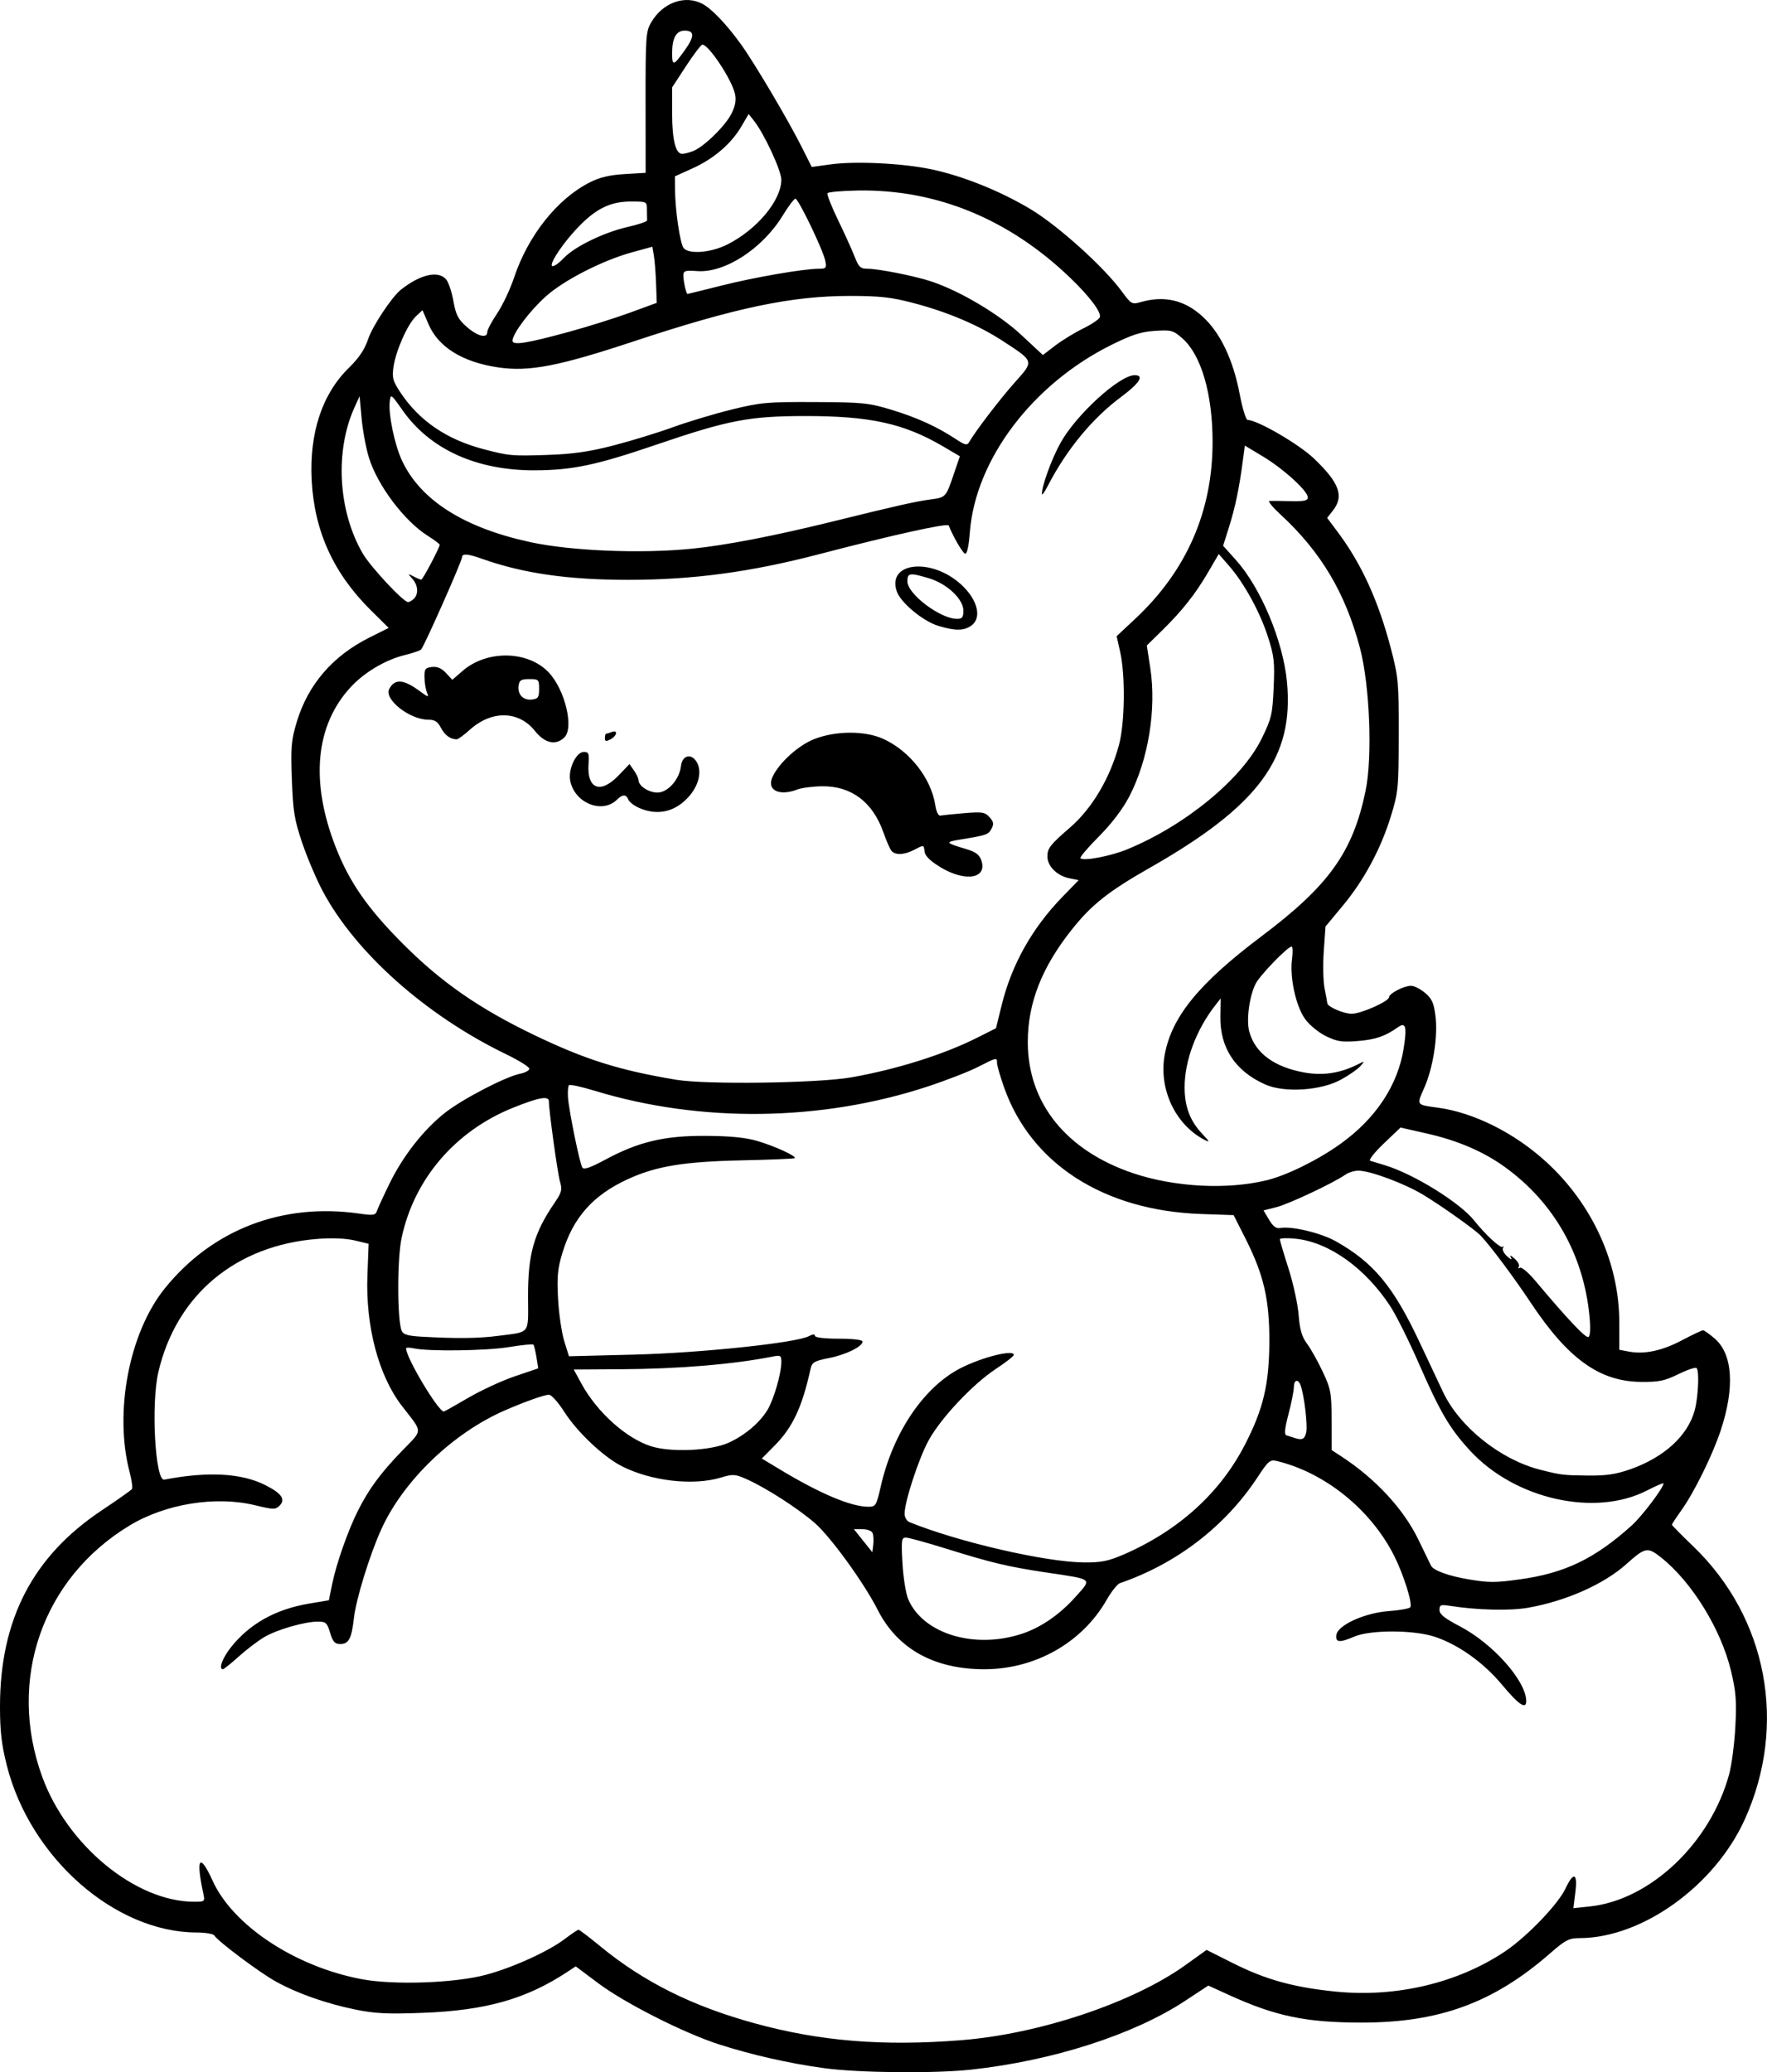 <?xml version="1.0" encoding="UTF-8" standalone="no"?>
<!-- Created with Inkscape (http://www.inkscape.org/) -->

<svg
   width="166.938mm"
   height="195.739mm"
   viewBox="0 0 166.938 195.739"
   version="1.1"
   id="svg1"
   xml:space="preserve"
   xmlns="http://www.w3.org/2000/svg"
   xmlns:svg="http://www.w3.org/2000/svg"><defs
     id="defs1" /><g
     id="layer1"
     transform="translate(-204.224,-545.448)"><path
       style="fill:#000000"
       d="m 282.143,740.812 c -3.31,-0.446 -6.967,-1.274 -10.054,-2.277 -3.322,-1.079 -8.861,-3.891 -11.366,-5.769 l -2.106,-1.579 -0.804,0.53 c -3.875,2.555 -7.688,3.634 -13.637,3.861 -3.322,0.127 -4.528,0.069 -6.35,-0.305 -2.811,-0.576 -5.483,-1.516 -7.541,-2.652 -1.539,-0.849 -5.465,-3.787 -5.813,-4.35 -0.095,-0.153 -0.849,-0.28 -1.677,-0.282 -7.713,-0.02 -15.714,-7.056 -17.922,-15.761 -0.502,-1.978 -0.649,-3.245 -0.649,-5.579 0,-8.215 3.096,-14.19 9.597,-18.524 1.488,-0.992 2.776,-1.899 2.862,-2.016 0.086,-0.117 -0.007,-0.831 -0.207,-1.587 -1.496,-5.663 -0.055,-13.201 3.324,-17.381 4.489,-5.555 11.1,-8.097 18.358,-7.06 1.35,0.193 1.541,0.163 1.684,-0.265 0.089,-0.265 0.628,-1.435 1.197,-2.599 1.264,-2.583 3.181,-5.03 5.197,-6.633 1.631,-1.297 5.739,-3.434 7.134,-3.713 0.473,-0.094 0.86,-0.308 0.86,-0.476 0,-0.167 -0.978,-0.777 -2.174,-1.356 -7.575,-3.665 -14.235,-9.583 -17.337,-15.406 -0.601,-1.128 -1.475,-3.182 -1.943,-4.564 -0.739,-2.183 -0.867,-2.972 -0.977,-5.993 -0.111,-3.056 -0.055,-3.717 0.459,-5.424 1.064,-3.538 3.392,-6.243 6.866,-7.981 l 1.822,-0.911 -1.703,-1.685 c -3.515,-3.479 -5.327,-7.468 -5.572,-12.268 -0.228,-4.464 0.986,-8.136 3.504,-10.602 0.961,-0.941 1.506,-1.75 1.825,-2.712 0.413,-1.242 2.246,-4.006 3.109,-4.687 1.82,-1.435 3.498,-1.824 4.251,-0.984 0.228,0.255 0.542,1.177 0.697,2.051 0.235,1.322 0.446,1.731 1.258,2.447 1.015,0.894 1.946,1.129 1.946,0.49 0,-0.204 0.419,-0.993 0.931,-1.753 0.512,-0.761 1.234,-2.291 1.605,-3.4 1.32,-3.949 4.062,-7.406 7.11,-8.962 0.968,-0.495 1.881,-0.715 3.325,-0.801 l 1.99,-0.119 -0.006,-6.65 c -0.006,-6.238 0.028,-6.708 0.537,-7.575 1.09,-1.855 3.177,-2.609 4.827,-1.742 0.887,0.466 2.301,1.952 3.671,3.858 1.28,1.781 4.445,7.135 5.723,9.681 l 0.942,1.875 1.804,-0.249 c 2.327,-0.321 6.783,-0.103 9.477,0.464 2.964,0.624 6.452,2.02 9.342,3.74 2.612,1.554 6.945,5.45 8.661,7.788 0.887,1.208 0.968,1.255 1.78,1.022 2.222,-0.637 4.112,-0.21 5.807,1.313 1.71,1.536 2.938,4.09 3.567,7.417 0.25,1.322 0.585,2.403 0.744,2.403 0.919,0 4.83,2.272 6.262,3.638 2.406,2.295 2.865,3.554 1.791,4.918 l -0.543,0.69 1.042,1.396 c 2.22,2.974 3.819,6.493 4.992,10.993 0.694,2.661 0.739,3.169 0.729,8.13 -0.01,5.019 -0.049,5.414 -0.745,7.673 -0.954,3.096 -2.532,6.027 -4.553,8.458 l -1.623,1.952 -0.163,2.336 c -0.089,1.285 -0.053,2.871 0.081,3.526 0.134,0.655 0.249,1.277 0.255,1.382 0.02,0.34 1.55,0.999 2.313,0.996 0.878,-0.003 3.519,-1.178 3.519,-1.566 0,-0.349 1.408,-1.077 2.083,-1.077 0.287,0 0.88,0.301 1.318,0.67 0.648,0.545 0.831,0.95 0.984,2.177 0.242,1.939 -0.219,4.893 -1.062,6.798 -0.729,1.649 -0.769,1.591 1.281,1.867 3.401,0.457 7.268,2.393 10.262,5.139 4.363,4.001 6.887,9.555 6.888,15.159 l 5.1e-4,2.573 0.917,0.172 c 1.472,0.276 3.145,-0.084 5.024,-1.081 0.964,-0.512 1.85,-0.93 1.968,-0.93 0.119,0 0.629,0.363 1.135,0.807 1.677,1.472 1.871,4.632 0.532,8.658 -0.778,2.34 -2.498,5.831 -3.712,7.535 -0.493,0.692 -0.896,1.304 -0.896,1.362 0,0.057 0.91,0.98 2.022,2.05 7.005,6.74 8.91,16.863 4.856,25.804 -2.836,6.255 -9.683,11.175 -15.58,11.195 -1.023,0.003 -1.354,0.173 -2.778,1.417 -5.365,4.69 -10.502,6.574 -17.889,6.563 -5.214,-0.008 -8.074,-0.603 -12.44,-2.591 l -1.989,-0.906 -2.205,1.451 c -4.854,3.193 -12.503,5.651 -20.198,6.489 -3.447,0.376 -10.574,0.308 -13.835,-0.131 z m 12.898,-2.651 c 7.384,-0.582 16.236,-3.548 21.181,-7.096 l 1.993,-1.43 2.516,1.262 c 3.092,1.551 5.731,2.279 9.698,2.676 5.711,0.572 11.554,-0.82 16.007,-3.814 2.047,-1.376 4.987,-4.434 5.679,-5.907 0.773,-1.645 1.172,-1.499 0.942,0.344 l -0.187,1.495 1.551,-0.162 c 5.707,-0.597 11.401,-5.997 13.165,-12.486 0.237,-0.873 0.501,-2.897 0.586,-4.498 0.128,-2.425 0.06,-3.301 -0.408,-5.255 -0.949,-3.958 -3.704,-8.424 -6.624,-10.737 -1.264,-1.001 -1.482,-0.958 -3.281,0.651 -2.123,1.898 -5.721,3.491 -9.293,4.113 -1.702,0.296 -4.822,0.219 -7.355,-0.182 -0.876,-0.139 -0.992,-0.093 -0.992,0.386 0,0.407 0.483,0.795 1.918,1.542 3.112,1.619 6.255,5.151 6.278,7.054 0.01,0.849 -0.704,0.37 -2.296,-1.541 -1.749,-2.099 -4.136,-3.797 -6.367,-4.529 -1.973,-0.648 -6.071,-0.654 -7.569,-0.011 -1.407,0.603 -1.809,0.567 -1.706,-0.156 0.132,-0.933 2.695,-2.09 4.992,-2.255 1.019,-0.073 1.918,-0.237 1.997,-0.365 0.221,-0.357 -0.639,-3.086 -1.529,-4.855 -2.192,-4.356 -6.54,-7.865 -11.095,-8.955 -0.623,-0.149 -0.803,0.001 -1.775,1.484 -3.059,4.665 -7.645,8.201 -13.045,10.06 -0.238,0.082 -0.804,0.798 -1.258,1.592 -2.306,4.03 -6.731,6.535 -11.544,6.535 -4.753,0 -8.212,-1.929 -10.084,-5.624 -1.274,-2.514 -4.411,-6.851 -5.902,-8.158 -1.594,-1.398 -4.65,-3.364 -6.502,-4.184 -1.061,-0.469 -1.263,-0.481 -2.406,-0.137 -2.616,0.787 -6.576,0.334 -9.347,-1.071 -1.752,-0.888 -4.23,-3.231 -5.462,-5.166 -0.557,-0.874 -1.199,-1.59 -1.426,-1.59 -0.421,0 -2.203,0.63 -4.11,1.454 -4.946,2.135 -9.662,6.667 -11.748,11.287 -1.092,2.419 -2.373,6.579 -2.572,8.353 -0.218,1.939 -0.488,2.454 -1.288,2.454 -0.519,0 -0.702,-0.202 -0.959,-1.058 -0.282,-0.942 -0.408,-1.058 -1.146,-1.058 -1.258,0 -3.852,0.745 -5.06,1.453 -0.593,0.347 -1.682,1.175 -2.42,1.838 -0.738,0.664 -1.414,1.207 -1.502,1.207 -0.441,0 -0.052,-1.055 0.77,-2.089 1.754,-2.206 4.208,-3.578 7.35,-4.107 l 1.889,-0.318 0.32,-1.571 c 0.38,-1.87 1.489,-5.025 2.412,-6.863 1.033,-2.057 2.121,-3.541 4.118,-5.614 2.076,-2.155 2.07,-1.689 0.05,-4.308 -2.206,-2.86 -3.443,-7.539 -3.26,-12.327 l 0.114,-2.99 -1.313,-0.315 c -0.821,-0.197 -2.13,-0.252 -3.492,-0.148 -7.751,0.596 -13.375,5.302 -15.063,12.604 -0.697,3.013 -0.294,10.301 0.56,10.137 4.101,-0.787 7.266,-0.621 9.512,0.5 1.566,0.781 1.979,1.362 1.389,1.952 -0.393,0.393 -0.577,0.39 -2.312,-0.031 -3.734,-0.908 -8.474,-0.141 -11.877,1.921 -8.238,4.991 -11.57,14.591 -8.237,23.733 2.365,6.486 8.826,11.796 14.351,11.796 1.03,0 1.035,-0.005 0.85,-0.86 -0.712,-3.294 -0.317,-3.795 0.891,-1.131 1.92,4.235 7.789,8.117 14.067,9.303 3.055,0.578 8.804,0.377 11.752,-0.409 2.535,-0.676 5.914,-2.213 7.472,-3.397 0.622,-0.473 1.2,-0.86 1.283,-0.86 0.084,0 1.005,0.701 2.048,1.558 4.105,3.372 8.703,5.666 14.596,7.281 6.19,1.697 12.096,2.179 19.513,1.594 z m 5.755,-38.397 c 1.781,-0.592 3.563,-1.822 5.045,-3.485 1.563,-1.754 1.712,-1.627 -2.664,-2.28 -3.702,-0.553 -5.239,-0.917 -9.566,-2.267 -1.841,-0.575 -3.554,-1.045 -3.806,-1.045 -0.412,0 -0.444,0.248 -0.318,2.447 0.077,1.346 0.322,2.869 0.545,3.384 1.417,3.274 6.271,4.737 10.764,3.246 z m 47.011,-5.13 c 4.264,-0.591 7.085,-1.95 10.579,-5.097 0.968,-0.872 3,-3.559 3,-3.969 0,-0.074 -0.698,0.226 -1.551,0.665 -4.912,2.533 -12.477,0.838 -16.713,-3.745 -1.928,-2.086 -2.837,-3.632 -4.86,-8.266 -0.926,-2.121 -2.141,-4.552 -2.7,-5.403 -2.369,-3.605 -5.781,-6.038 -8.924,-6.362 -0.825,-0.085 -1.499,-0.061 -1.499,0.053 0,0.114 0.366,1.351 0.814,2.749 0.448,1.397 0.88,3.374 0.96,4.393 0.11,1.4 0.304,2.065 0.794,2.722 0.357,0.479 1.024,1.669 1.482,2.646 0.77,1.64 0.834,1.99 0.839,4.588 l 0.005,2.812 0.926,0.605 c 3.227,2.109 5.864,4.958 7.263,7.845 0.55,1.136 1.087,2.244 1.194,2.462 0.225,0.46 1.651,0.981 3.565,1.301 1.918,0.321 2.506,0.321 4.827,-6.7e-4 z m -37.486,-2.323 c 5.209,-2.252 9.143,-5.8 11.507,-10.378 1.747,-3.382 2.304,-5.727 2.318,-9.766 0.015,-3.957 -0.529,-6.306 -2.248,-9.711 l -1.126,-2.231 -3.043,-0.103 c -9.225,-0.312 -16.129,-4.756 -18.665,-12.016 -0.357,-1.022 -0.649,-2.04 -0.649,-2.261 0,-0.529 10e-4,-0.529 -1.823,0.398 -0.866,0.44 -3.004,1.269 -4.751,1.843 -10.068,3.306 -21.436,3.444 -31.473,0.383 -1.223,-0.373 -2.298,-0.605 -2.388,-0.515 -0.09,0.09 -0.133,0.603 -0.096,1.141 0.087,1.263 1.1,6.227 1.355,6.639 0.14,0.226 0.754,0.016 2.157,-0.739 3.16,-1.701 5.594,-2.278 9.502,-2.254 2.335,0.014 3.772,0.157 4.887,0.486 1.638,0.483 3.71,1.434 3.526,1.618 -0.058,0.058 -2.302,0.152 -4.987,0.208 -5.505,0.116 -8.137,0.552 -10.819,1.792 -3.272,1.512 -5.136,3.618 -6.146,6.943 -0.456,1.502 -0.527,2.259 -0.411,4.369 0.078,1.404 0.34,3.193 0.584,3.977 l 0.443,1.424 6.131,-0.154 c 6.307,-0.158 15.353,-1.111 16.532,-1.742 0.376,-0.201 0.58,-0.214 0.58,-0.036 0,0.167 0.875,0.274 2.249,0.274 1.345,0 2.249,0.108 2.249,0.268 0,0.474 -1.581,1.249 -3.193,1.566 -1.379,0.271 -1.585,0.393 -1.723,1.023 -0.794,3.61 -1.685,5.511 -3.389,7.234 l -1.214,1.227 1.651,0.997 c 3.837,2.318 6.773,3.559 8.42,3.559 0.688,0 0.753,-0.107 1.164,-1.912 1.158,-5.092 4.066,-9.401 7.545,-11.179 2.042,-1.044 5.027,-1.787 5.027,-1.253 0,0.115 -0.752,0.703 -1.671,1.307 -2.174,1.429 -5.165,4.594 -6.352,6.721 -0.932,1.67 -2.296,5.816 -2.296,6.978 0,0.332 0.208,0.688 0.463,0.792 4.584,1.865 12.839,3.772 16.47,3.805 1.616,0.015 2.303,-0.12 3.704,-0.726 z m -23.652,-2.043 c -0.081,-0.211 -0.5,-0.375 -0.958,-0.375 h -0.815 l 0.872,1.09 0.872,1.09 0.086,-0.715 c 0.047,-0.393 0.021,-0.884 -0.058,-1.09 z m 71.57,-6.03 c 3.211,-1.133 5.437,-3.168 6.089,-5.564 0.339,-1.245 0.452,-3.728 0.183,-3.999 -0.1,-0.101 -0.874,0.157 -1.72,0.572 -1.303,0.64 -1.845,0.752 -3.548,0.733 -3.915,-0.044 -6.88,-2.178 -10.413,-7.496 -1.611,-2.425 -3.755,-5.296 -4.717,-6.317 -0.527,-0.559 -3.64,-2.774 -5.403,-3.844 -1.773,-1.077 -5.041,-2.296 -6.152,-2.296 -0.379,0 -0.932,0.17 -1.229,0.378 -1.12,0.784 -5.346,2.776 -6.515,3.07 l -1.217,0.306 0.521,0.882 c 0.364,0.617 0.675,0.853 1.036,0.783 1.07,-0.206 3.852,0.455 5.27,1.252 3.55,1.996 5.418,4.236 7.866,9.429 0.798,1.694 1.816,3.854 2.261,4.799 1.555,3.303 5.426,6.4 9.193,7.354 1.962,0.497 2.16,0.521 4.498,0.547 1.727,0.019 2.655,-0.118 3.997,-0.592 z m -85.148,-2.526 c 1.514,-0.697 2.877,-1.848 3.627,-3.062 0.598,-0.967 1.324,-3.46 1.324,-4.545 0,-0.61 -0.08,-0.666 -0.763,-0.529 -3.71,0.742 -8.876,1.176 -14.401,1.209 l -4.448,0.027 0.722,1.327 c 1.465,2.691 4.232,5.179 6.587,5.922 1.912,0.603 5.673,0.425 7.352,-0.349 z m 54.537,-0.947 c 0.158,-0.628 -0.199,-3.602 -0.537,-4.483 -0.238,-0.62 -0.63,-0.494 -0.63,0.202 0,0.337 -0.227,1.476 -0.504,2.532 -0.361,1.376 -0.417,1.945 -0.198,2.012 0.168,0.051 0.484,0.153 0.702,0.226 0.778,0.259 1.003,0.165 1.167,-0.487 z m -79.173,-3.276 c 1.212,-0.71 3.197,-1.628 4.411,-2.039 l 2.208,-0.748 -0.17,-1.06 c -0.093,-0.583 -0.225,-1.115 -0.293,-1.183 -0.068,-0.068 -1.104,0.037 -2.303,0.233 -2.164,0.354 -7.597,0.426 -8.993,0.12 -0.4,-0.088 -0.728,-0.088 -0.728,-6.3e-4 0,0.885 3.04,5.968 3.569,5.968 0.052,0 1.086,-0.581 2.297,-1.291 z m 2.853,-5.86 c 3.058,-0.397 2.817,-0.084 2.802,-3.631 -0.017,-4.077 0.544,-6.067 2.527,-8.963 0.654,-0.954 0.716,-1.205 0.49,-1.984 -0.229,-0.793 -1.046,-6.699 -1.046,-7.565 0,-0.554 -0.919,-0.393 -3.372,0.591 -5.472,2.195 -9.366,6.741 -10.545,12.309 -0.425,2.007 -0.417,7.779 0.012,8.776 0.146,0.339 0.6,0.474 1.824,0.544 3.367,0.193 5.393,0.171 7.307,-0.077 z m 103.08,-1.888 c -0.571,-5.796 -3.363,-10.71 -7.985,-14.053 -2.007,-1.452 -4.445,-2.503 -7.314,-3.154 l -2.55,-0.579 -1.592,1.518 c -0.877,0.836 -1.447,1.564 -1.269,1.619 0.178,0.056 0.799,0.246 1.381,0.422 2.744,0.833 7.097,3.532 8.455,5.242 1.055,1.328 2.477,2.639 2.673,2.463 0.111,-0.1 0.126,-0.049 0.033,0.114 -0.093,0.162 0.087,0.52 0.4,0.794 0.366,0.321 0.489,0.357 0.345,0.102 -0.144,-0.256 -0.021,-0.22 0.345,0.102 0.313,0.274 0.493,0.62 0.401,0.768 -0.092,0.149 -0.043,0.194 0.109,0.1 0.152,-0.094 0.795,0.448 1.43,1.203 3.113,3.702 4.8,5.486 5.046,5.334 0.171,-0.106 0.205,-0.839 0.091,-1.994 z m -30.515,-12.8 c 1.909,-0.466 4.83,-1.902 6.959,-3.421 3.378,-2.411 5.468,-5.572 6.014,-9.098 0.31,-2.004 0.183,-2.461 -0.542,-1.949 -1.218,0.86 -2.096,1.165 -3.751,1.304 -1.533,0.129 -1.994,0.061 -3.047,-0.449 -0.696,-0.337 -1.565,-1.049 -1.98,-1.621 -0.875,-1.207 -1.472,-3.95 -1.236,-5.674 0.088,-0.645 0.067,-1.172 -0.047,-1.172 -0.364,0 -2.965,2.686 -3.383,3.494 -0.601,1.163 -0.908,3.46 -0.607,4.551 0.556,2.013 2.334,3.33 5.195,3.849 1.724,0.313 3.358,0.074 4.965,-0.724 0.784,-0.389 0.788,-0.388 0.325,0.132 -0.258,0.29 -1.091,0.866 -1.852,1.28 -1.883,1.026 -5.318,1.244 -7.111,0.451 -2.838,-1.255 -4.299,-3.457 -4.257,-6.414 l 0.025,-1.715 -0.513,0.656 c -1.793,2.293 -2.889,5.222 -2.889,7.724 0,1.838 0.511,3.189 1.667,4.408 0.704,0.743 0.743,0.839 0.228,0.573 -2.78,-1.436 -4.37,-4.831 -3.774,-8.057 0.664,-3.589 3.24,-6.739 9.155,-11.189 6.368,-4.791 8.624,-7.948 9.822,-13.741 0.66,-3.191 0.395,-9.961 -0.526,-13.458 -1.375,-5.219 -3.684,-9.1 -7.514,-12.634 -0.749,-0.691 -1.219,-1.266 -1.043,-1.278 0.176,-0.011 1.064,-0.003 1.973,0.018 1.311,0.031 1.654,-0.043 1.654,-0.358 0,-0.6 -2.296,-2.691 -4.233,-3.857 l -1.72,-1.034 -0.198,1.501 c -0.334,2.535 -0.71,4.333 -1.294,6.187 l -0.559,1.776 1.196,1.33 c 2.357,2.621 4.47,7.659 4.837,11.534 0.68,7.164 -2.67,11.699 -12.978,17.565 -3.884,2.21 -5.48,3.474 -7.338,5.809 -2.848,3.58 -4.171,6.954 -4.171,10.641 0,5.76 3.633,10.271 9.986,12.399 3.899,1.306 8.846,1.565 12.562,0.658 z m -39.207,-9.729 c 4.332,-0.769 8.726,-2.157 11.915,-3.762 l 1.738,-0.875 0.55,-2.229 c 0.935,-3.787 2.868,-7.231 5.694,-10.145 l 1.568,-1.616 -0.869,-0.174 c -1.179,-0.236 -2.085,-1.138 -2.085,-2.076 0,-0.757 0.278,-1.111 2.139,-2.72 2.083,-1.8 3.779,-4.664 4.626,-7.81 0.553,-2.054 0.611,-6.548 0.112,-8.768 l -0.336,-1.496 1.758,-1.644 c 4.863,-4.549 7.318,-10.174 7.307,-16.741 -0.008,-4.523 -1.079,-8.187 -2.848,-9.741 -0.872,-0.766 -1.044,-0.813 -2.594,-0.714 -1.312,0.084 -2.177,0.363 -4.126,1.33 -7.446,3.698 -12.833,10.825 -13.362,17.676 -0.105,1.36 -0.269,2.097 -0.455,2.04 -0.235,-0.071 -1.155,-1.658 -1.542,-2.659 -0.099,-0.257 -5.262,0.885 -12.258,2.711 -6.453,1.685 -11.864,2.414 -17.976,2.421 -5.684,0.007 -10,-0.613 -13.858,-1.989 -1.326,-0.473 -1.885,-0.521 -1.885,-0.162 0,0.364 -3.605,8.492 -3.874,8.734 -0.125,0.112 -0.822,0.348 -1.55,0.524 -1.8,0.436 -3.817,1.633 -5.107,3.033 -3.325,3.608 -3.825,8.885 -1.425,15.064 1.294,3.333 3.033,5.838 6.383,9.192 3.604,3.609 7.155,6.078 12.32,8.567 4.859,2.342 8.095,3.363 13.494,4.259 2.845,0.472 13.418,0.324 16.546,-0.231 z m 8.445,-19.827 c -0.956,-0.571 -1.472,-1.062 -1.528,-1.455 -0.1,-0.705 -0.056,-0.696 -1.01,-0.199 -0.926,0.483 -1.796,0.51 -2.141,0.068 -0.142,-0.182 -0.478,-0.958 -0.748,-1.725 -1.011,-2.875 -3.037,-4.395 -5.806,-4.356 -0.873,0.012 -1.923,0.151 -2.332,0.307 -1.717,0.655 -2.906,0.057 -2.343,-1.178 0.612,-1.343 2.448,-3.005 3.972,-3.596 2.004,-0.777 4.728,-0.792 6.438,-0.034 2.514,1.114 4.574,3.718 4.972,6.284 0.101,0.649 0.293,1.031 0.497,0.988 0.183,-0.039 1.19,-0.142 2.237,-0.23 1.696,-0.142 1.958,-0.1 2.389,0.379 0.388,0.431 0.426,0.648 0.191,1.087 -0.302,0.564 -0.449,0.615 -2.924,1.02 -1.505,0.246 -1.468,0.309 0.524,0.902 0.89,0.265 1.248,0.53 1.435,1.065 0.598,1.713 -1.472,2.079 -3.823,0.676 z m -28.501,-5.62 c -0.475,-0.206 -0.934,-0.559 -1.02,-0.783 -0.198,-0.515 -0.556,-0.519 -1.063,-0.011 -1.392,1.392 -4.007,0.35 -4.43,-1.765 -0.218,-1.092 0.554,-2.732 1.287,-2.732 0.451,0 0.513,0.153 0.444,1.107 -0.173,2.399 1.111,2.908 2.828,1.121 l 1.038,-1.08 0.427,0.61 c 0.235,0.335 0.427,0.743 0.427,0.907 0,0.546 0.959,1.173 1.793,1.173 0.979,0 2.079,-1.246 2.22,-2.514 0.116,-1.043 1.028,-1.228 1.52,-0.308 0.447,0.836 0.171,2.076 -0.692,3.102 -1.288,1.53 -2.995,1.95 -4.779,1.175 z m -9.847,-7.271 c -1.525,-1.926 -4.094,-1.972 -6.155,-0.11 -0.547,0.494 -1.103,0.898 -1.237,0.898 -0.599,0 -1.129,-0.387 -1.493,-1.09 -0.302,-0.584 -0.58,-0.762 -1.191,-0.762 -1.762,0 -4.211,-1.931 -3.688,-2.908 0.527,-0.985 1.353,-0.922 2.893,0.218 0.78,0.578 0.875,0.6 0.681,0.159 -0.125,-0.282 -0.235,-0.929 -0.246,-1.439 -0.017,-0.818 0.065,-0.936 0.705,-1.009 0.501,-0.058 0.909,0.116 1.324,0.564 l 0.6,0.647 0.984,-0.851 c 2.299,-1.987 6.173,-1.913 8.126,0.156 1.53,1.621 2.4,5.214 1.484,6.13 -0.798,0.798 -1.859,0.567 -2.787,-0.605 z m 0.393,-3.974 c 0,-0.882 -0.044,-0.926 -0.926,-0.926 -0.765,0 -0.941,0.106 -1.012,0.61 -0.119,0.836 0.433,1.417 1.254,1.322 0.59,-0.069 0.684,-0.206 0.684,-1.006 z m 6.218,4.64 c 0,-0.223 0.05,-0.406 0.111,-0.406 0.061,0 0.299,-0.072 0.529,-0.161 0.608,-0.233 0.514,0.356 -0.111,0.69 -0.422,0.226 -0.529,0.201 -0.529,-0.123 z m 31.461,-10.607 c -1.42,-0.437 -3.518,-2.181 -3.882,-3.228 -0.977,-2.802 3.298,-3.243 6.113,-0.63 1.539,1.429 1.942,3.135 0.91,3.857 -0.71,0.497 -1.528,0.498 -3.14,8.4e-4 z m 2.405,-1.428 c 0,-1.091 -1.56,-2.551 -3.266,-3.058 -1.812,-0.538 -2.025,-0.507 -2.025,0.298 0,1.193 3.113,3.541 4.696,3.541 0.483,1.7e-4 0.595,-0.147 0.595,-0.781 z m 7.42,-11.011 c -0.029,-0.714 0.914,-3.313 1.752,-4.826 1.474,-2.66 5.572,-6.401 7.013,-6.401 0.941,0 0.463,0.759 -1.302,2.069 -2.7,2.003 -5.148,4.974 -6.905,8.382 -0.3,0.582 -0.551,0.931 -0.557,0.776 z m 8.058,33.561 c 5.505,-2.261 10.839,-6.655 12.706,-10.465 0.925,-1.888 1.018,-2.284 1.13,-4.806 0.108,-2.422 0.043,-2.995 -0.547,-4.822 -0.758,-2.347 -2.243,-5.052 -3.673,-6.691 l -0.968,-1.109 -0.977,1.673 c -1.226,2.1 -2.448,3.652 -4.339,5.51 l -1.481,1.455 0.327,2.117 c 0.602,3.898 -0.186,8.702 -1.996,12.171 -0.613,1.174 -1.659,2.548 -2.86,3.755 -1.042,1.046 -1.826,1.97 -1.743,2.053 0.291,0.291 2.852,-0.195 4.422,-0.84 z m -67.389,-23.674 c 0.455,-0.455 0.392,-1.277 -0.146,-1.883 -0.448,-0.506 -0.445,-0.513 0.115,-0.219 0.318,0.167 0.644,0.303 0.724,0.303 0.143,0 1.741,-3.026 1.741,-3.296 0,-0.075 -0.506,-0.455 -1.124,-0.844 -2.204,-1.387 -4.726,-4.727 -5.551,-7.351 -0.277,-0.883 -0.591,-2.558 -0.698,-3.722 l -0.193,-2.117 -0.481,1.058 c -1.873,4.124 -1.552,9.806 0.781,13.805 0.744,1.275 3.832,4.583 4.278,4.583 0.13,0 0.379,-0.143 0.554,-0.318 z m 26.285,-4.724 c 3.237,-0.329 7.793,-1.214 13.456,-2.612 5.866,-1.448 7.638,-1.847 9.069,-2.04 1.448,-0.195 1.45,-0.197 2.204,-2.419 l 0.564,-1.661 -1.617,-0.948 c -3.672,-2.152 -6.881,-2.856 -12.999,-2.851 -5.267,0.004 -7.255,0.386 -14.023,2.693 -5.731,1.954 -7.943,2.421 -11.533,2.434 -5.484,0.02 -9.883,-1.978 -12.477,-5.667 -1.092,-1.553 -1.127,-1.578 -1.212,-0.837 -0.14,1.228 0.464,4.123 1.174,5.624 1.764,3.728 5.87,6.323 12.142,7.672 3.866,0.832 10.48,1.097 15.252,0.611 z m -7.446,-9.748 c 1.673,-0.432 4.205,-1.208 5.625,-1.725 1.42,-0.517 3.921,-1.269 5.556,-1.671 2.731,-0.671 3.374,-0.729 7.869,-0.708 4.511,0.021 5.077,0.078 7.225,0.73 2.415,0.733 4.31,1.595 6.083,2.769 0.857,0.567 1.068,0.618 1.249,0.299 0.578,-1.02 2.938,-4.105 4.327,-5.658 1.823,-2.038 1.846,-1.955 -1.08,-3.87 -2.351,-1.538 -5.243,-2.768 -8.543,-3.634 -2.056,-0.539 -3.14,-0.659 -5.953,-0.66 -5.529,-0.002 -10.839,1.114 -20.452,4.299 -7.066,2.341 -9.858,2.879 -12.759,2.456 -3.369,-0.491 -5.671,-1.91 -6.6,-4.069 l -0.577,-1.341 -0.615,0.578 c -0.791,0.743 -1.901,3.24 -2.121,4.769 -0.15,1.047 -0.07,1.342 0.662,2.442 1.767,2.656 4.348,4.419 7.801,5.329 2.446,0.645 2.695,0.667 6.085,0.555 2.399,-0.08 3.919,-0.297 6.218,-0.89 z m 44.378,-11.049 c 0.795,-0.389 1.507,-0.867 1.582,-1.063 0.175,-0.457 -0.951,-1.955 -2.817,-3.747 -5.758,-5.527 -12.613,-8.345 -20.016,-8.227 -1.519,0.024 -2.82,0.139 -2.892,0.255 -0.072,0.116 0.379,1.263 1.002,2.548 0.623,1.285 1.328,2.843 1.568,3.462 0.371,0.955 0.549,1.124 1.185,1.125 1.057,6e-5 4.503,0.684 6.055,1.201 2.717,0.905 6.387,3.086 8.488,5.042 l 2.048,1.907 1.176,-0.898 c 0.647,-0.494 1.826,-1.216 2.621,-1.605 z m -48.479,0.287 c 1.746,-0.478 4.306,-1.284 5.689,-1.791 l 2.514,-0.921 -0.063,-1.81 c -0.035,-0.995 -0.128,-2.188 -0.207,-2.65 l -0.143,-0.841 -1.91,0.523 c -2.793,0.765 -6.445,2.633 -8.167,4.178 -1.508,1.353 -3.135,3.518 -3.135,4.173 0,0.472 1.327,0.261 5.424,-0.861 z m 14.322,-4.344 c 3.131,-0.788 7.749,-1.586 9.193,-1.589 0.693,-10e-4 0.747,-0.068 0.611,-0.749 -0.204,-1.022 -2.535,-5.867 -2.822,-5.867 -0.127,0 -0.655,0.698 -1.174,1.551 -1.913,3.15 -5.464,5.47 -8.093,5.287 -1.177,-0.082 -1.322,-0.034 -1.318,0.438 0.004,0.55 0.271,1.72 0.392,1.72 0.038,0 1.483,-0.356 3.21,-0.79 z m -14.878,-2.621 c 1.026,-1.07 3.766,-2.401 5.987,-2.908 1.032,-0.235 1.869,-0.517 1.86,-0.626 -0.008,-0.109 -0.015,-0.556 -0.015,-0.992 0,-0.789 -0.009,-0.794 -1.504,-0.794 -2.01,0 -3.412,0.714 -5.205,2.651 -1.18,1.274 -2.287,2.892 -2.287,3.343 0,0.296 0.527,-0.009 1.164,-0.674 z m 15.442,-1.266 c 2.799,-1.416 5.082,-4.158 5.087,-6.111 0.002,-0.862 -1.623,-4.362 -2.591,-5.58 l -0.497,-0.625 -0.689,1.176 c -0.953,1.626 -2.604,3.045 -4.594,3.947 l -1.681,0.762 0.008,1.254 c 0.013,1.941 0.482,5.122 0.815,5.523 0.509,0.613 2.587,0.439 4.141,-0.347 z m -3.264,-8.809 c 1.003,-0.381 3.032,-2.35 3.63,-3.523 0.368,-0.72 0.471,-1.275 0.348,-1.864 -0.28,-1.338 -2.481,-4.675 -3.084,-4.675 -0.123,0 -0.817,0.908 -1.541,2.018 l -1.318,2.018 v 2.467 c 0,2.488 0.331,3.815 0.951,3.815 0.185,0 0.642,-0.116 1.014,-0.257 z m -0.741,-9.577 c 0.909,-1.277 0.895,-1.808 -0.046,-1.808 -0.788,0 -1.178,0.7 -1.178,2.115 0,1.269 0.124,1.238 1.224,-0.307 z"
       id="path1" /></g></svg>
